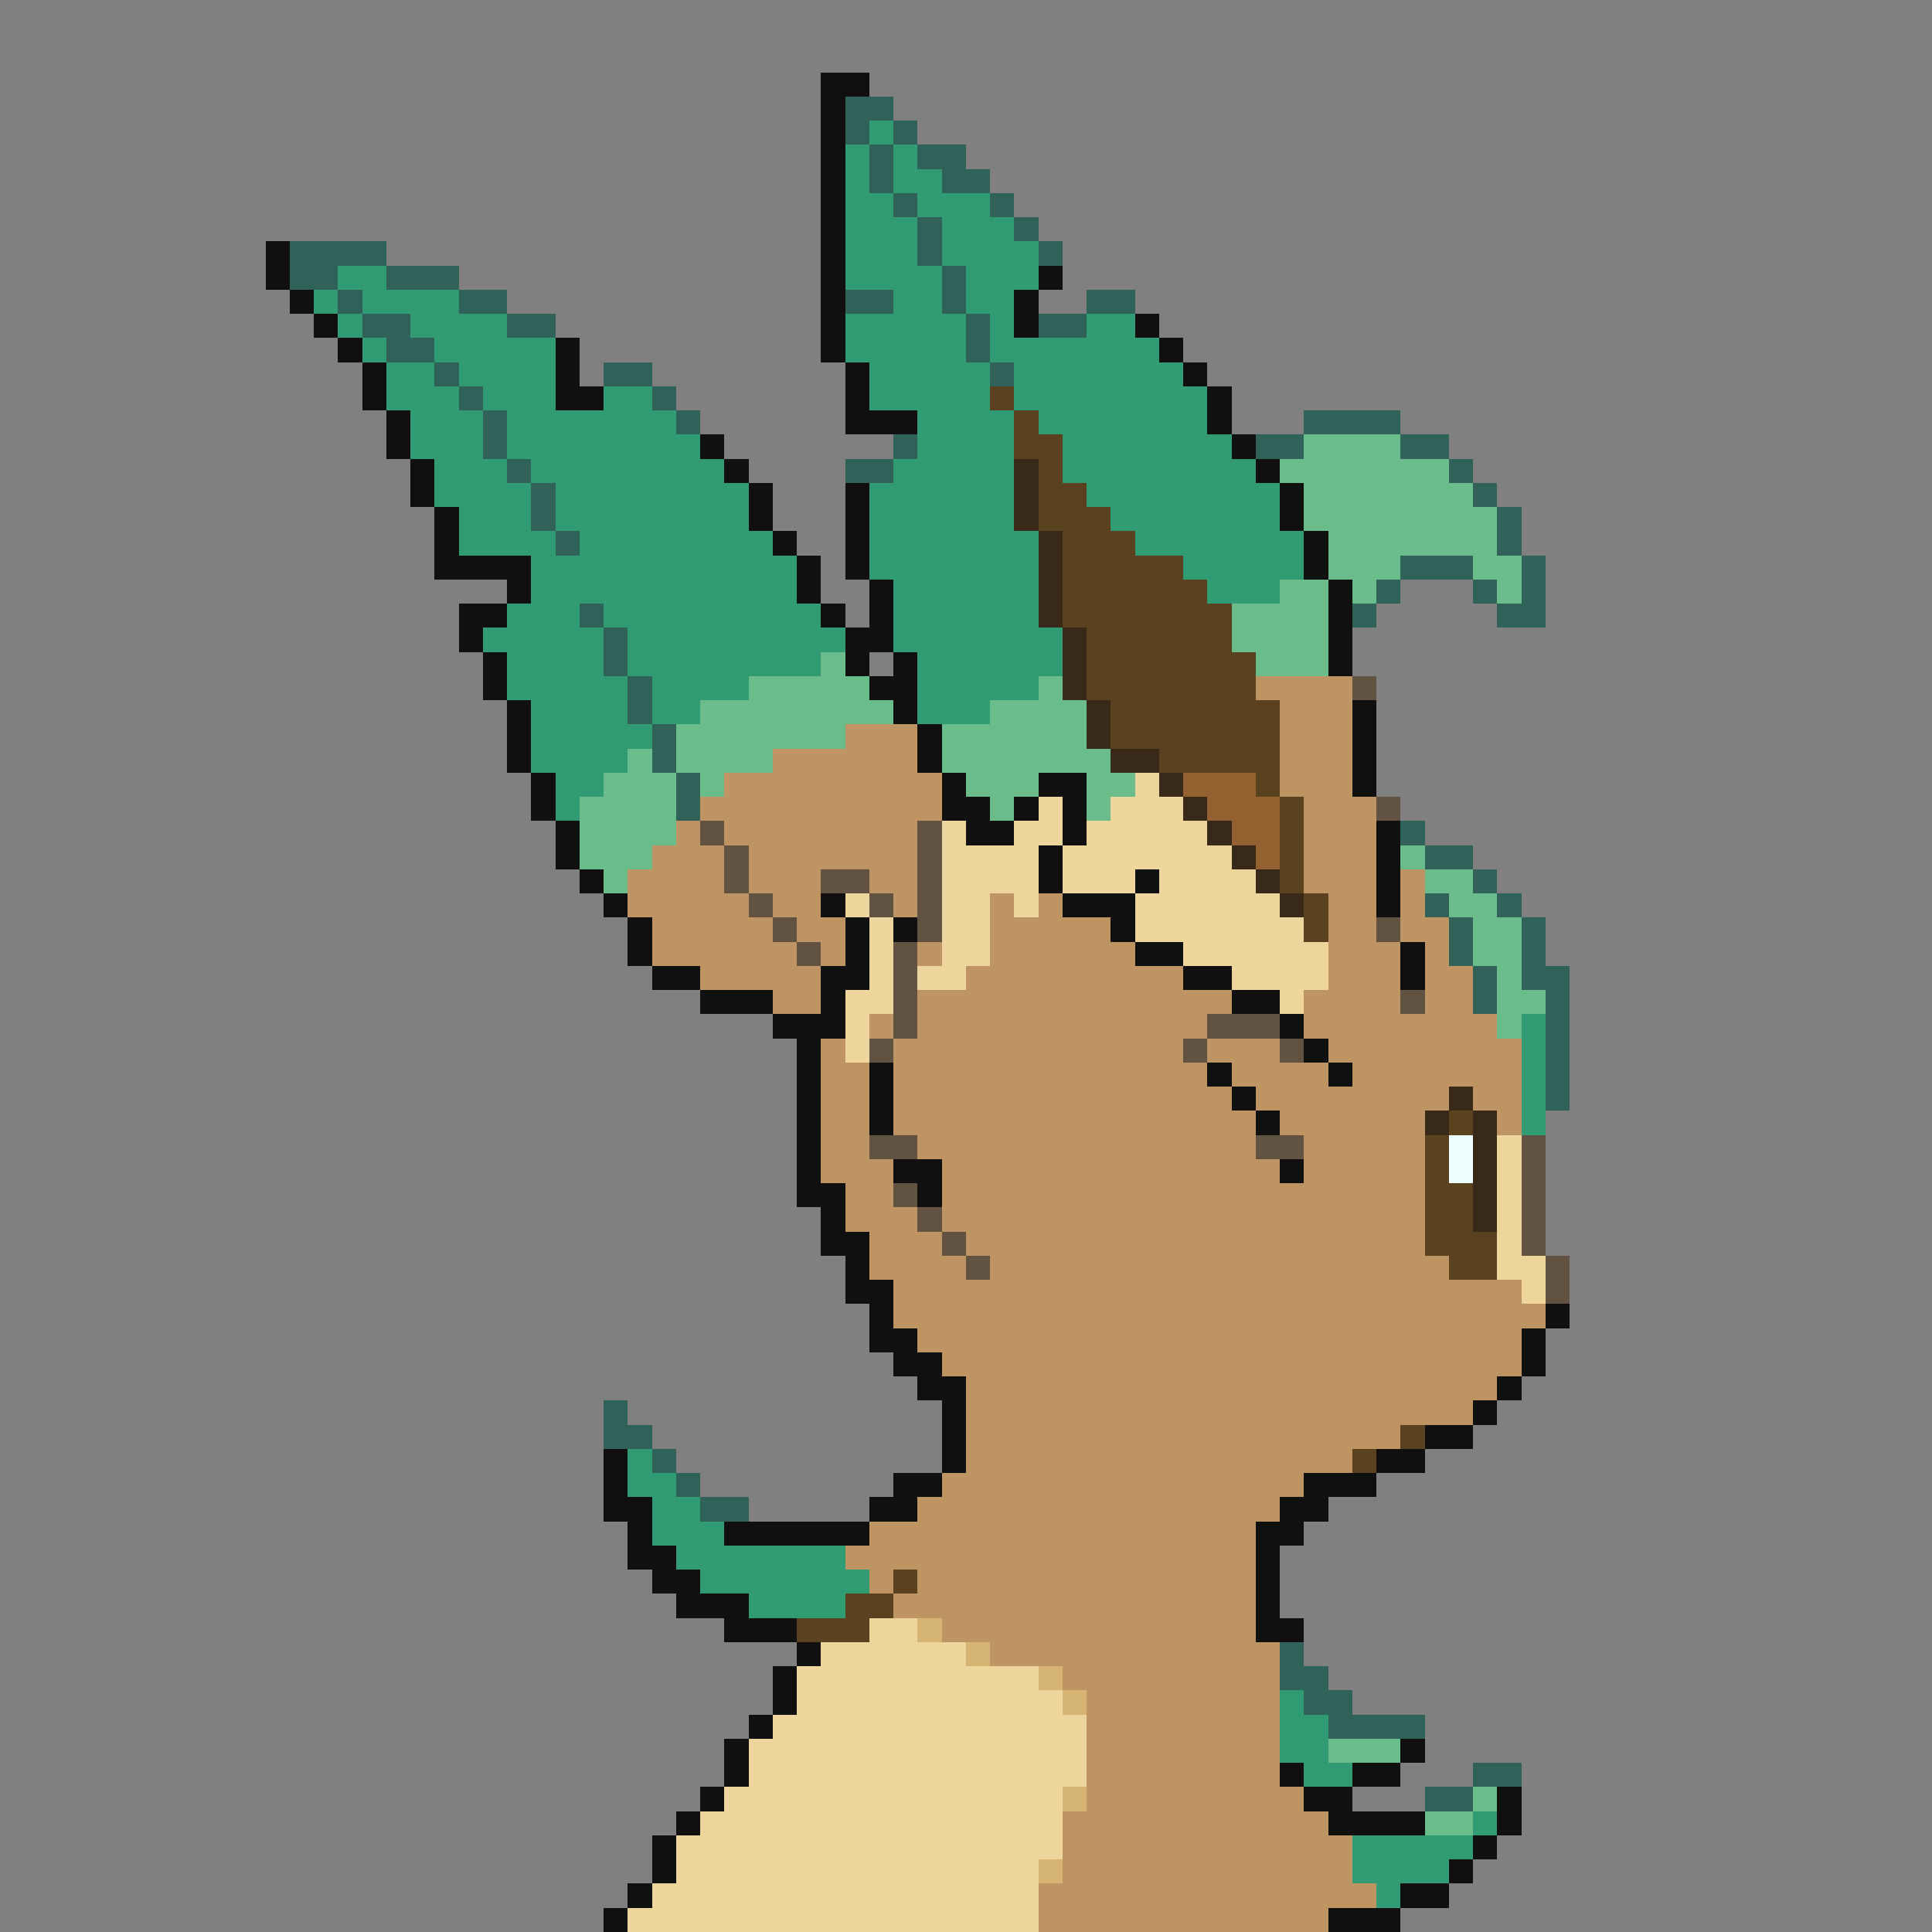 <svg xmlns="http://www.w3.org/2000/svg" viewBox="0 -0.5 80 80" shape-rendering="crispEdges">
<rect x="0" y="-0.5" width="80" height="80" fill="#808080" stroke="none"/>
<path stroke="#101010" d="M34 3h2M34 4h1M34 5h1M34 6h1M34 7h1M34 8h1M34 9h1M11 10h1M34 10h1M11 11h1M34 11h1M43 11h1M12 12h1M34 12h1M42 12h1M13 13h1M34 13h1M42 13h1M47 13h1M14 14h1M23 14h1M34 14h1M48 14h1M15 15h1M23 15h1M35 15h1M49 15h1M15 16h1M23 16h2M35 16h1M50 16h1M16 17h1M35 17h3M50 17h1M16 18h1M29 18h1M51 18h1M17 19h1M30 19h1M52 19h1M17 20h1M31 20h1M35 20h1M53 20h1M18 21h1M31 21h1M35 21h1M53 21h1M18 22h1M32 22h1M35 22h1M54 22h1M18 23h4M33 23h1M35 23h1M54 23h1M21 24h1M33 24h1M36 24h1M55 24h1M19 25h2M34 25h1M36 25h1M55 25h1M19 26h1M35 26h2M55 26h1M20 27h1M35 27h1M37 27h1M55 27h1M20 28h1M36 28h2M21 29h1M37 29h1M56 29h1M21 30h1M38 30h1M56 30h1M21 31h1M38 31h1M56 31h1M22 32h1M39 32h1M43 32h2M56 32h1M22 33h1M39 33h2M42 33h1M44 33h1M23 34h1M40 34h2M44 34h1M57 34h1M23 35h1M43 35h1M57 35h1M24 36h1M43 36h1M47 36h1M57 36h1M25 37h1M34 37h1M44 37h3M57 37h1M26 38h1M35 38h1M37 38h1M46 38h1M26 39h1M35 39h1M47 39h2M58 39h1M27 40h2M34 40h2M49 40h2M58 40h1M29 41h3M34 41h1M51 41h2M32 42h3M53 42h1M33 43h1M54 43h1M33 44h1M36 44h1M50 44h1M55 44h1M33 45h1M36 45h1M51 45h1M33 46h1M36 46h1M52 46h1M33 47h1M33 48h1M37 48h2M53 48h1M33 49h2M38 49h1M34 50h1M34 51h2M35 52h1M35 53h2M36 54h1M64 54h1M36 55h2M63 55h1M37 56h2M63 56h1M38 57h2M62 57h1M39 58h1M61 58h1M39 59h1M59 59h2M25 60h1M39 60h1M57 60h2M25 61h1M37 61h2M54 61h3M25 62h2M36 62h2M53 62h2M26 63h1M30 63h6M52 63h2M26 64h2M52 64h1M27 65h2M52 65h1M28 66h3M52 66h1M30 67h3M52 67h2M33 68h1M32 69h1M32 70h1M31 71h1M30 72h1M58 72h1M30 73h1M53 73h1M56 73h2M29 74h1M54 74h2M62 74h1M28 75h1M55 75h4M62 75h1M27 76h1M61 76h1M27 77h1M60 77h1M26 78h1M58 78h2M25 79h1M55 79h3" />
<path stroke="#31625a" d="M35 4h2M35 5h1M37 5h1M36 6h1M38 6h2M36 7h1M39 7h2M37 8h1M41 8h1M38 9h1M42 9h1M12 10h4M38 10h1M43 10h1M12 11h2M16 11h3M39 11h1M14 12h1M19 12h2M35 12h2M39 12h1M45 12h2M15 13h2M21 13h2M40 13h1M43 13h2M16 14h2M40 14h1M18 15h1M25 15h2M41 15h1M19 16h1M27 16h1M20 17h1M28 17h1M54 17h4M20 18h1M37 18h1M52 18h2M58 18h2M21 19h1M35 19h2M60 19h1M22 20h1M61 20h1M22 21h1M62 21h1M23 22h1M62 22h1M58 23h3M63 23h1M57 24h1M61 24h1M63 24h1M24 25h1M56 25h1M62 25h2M25 26h1M25 27h1M26 28h1M26 29h1M27 30h1M27 31h1M28 32h1M28 33h1M58 34h1M59 35h2M61 36h1M59 37h1M62 37h1M60 38h1M63 38h1M60 39h1M63 39h1M61 40h1M63 40h2M61 41h1M64 41h1M64 42h1M64 43h1M64 44h1M64 45h1M25 58h1M25 59h2M27 60h1M28 61h1M29 62h2M53 68h1M53 69h2M54 70h2M55 71h4M61 73h2M59 74h2" />
<path stroke="#319c73" d="M36 5h1M35 6h1M37 6h1M35 7h1M37 7h2M35 8h2M38 8h3M35 9h3M39 9h3M35 10h3M39 10h4M14 11h2M35 11h4M40 11h3M13 12h1M15 12h4M37 12h2M40 12h2M14 13h1M17 13h4M35 13h5M41 13h1M45 13h2M15 14h1M18 14h5M35 14h5M41 14h7M16 15h2M19 15h4M36 15h5M42 15h7M16 16h3M20 16h3M25 16h2M36 16h5M42 16h8M17 17h3M21 17h7M38 17h4M43 17h7M17 18h3M21 18h8M38 18h4M44 18h7M18 19h3M22 19h8M37 19h5M44 19h8M18 20h4M23 20h8M36 20h6M45 20h8M19 21h3M23 21h8M36 21h6M46 21h7M19 22h4M24 22h8M36 22h7M47 22h7M22 23h11M36 23h7M49 23h5M22 24h11M37 24h6M50 24h3M21 25h3M25 25h9M37 25h6M20 26h5M26 26h9M37 26h7M21 27h4M26 27h8M38 27h6M21 28h5M27 28h4M38 28h5M22 29h4M27 29h2M38 29h3M22 30h5M22 31h4M23 32h2M23 33h1M63 42h1M63 43h1M63 44h1M63 45h1M63 46h1M26 60h1M26 61h2M27 62h2M27 63h3M28 64h7M29 65h7M31 66h4M53 70h1M53 71h2M53 72h2M54 73h2M61 75h1M56 76h5M56 77h4M57 78h1" />
<path stroke="#5a4120" d="M41 16h1M42 17h1M42 18h2M43 19h1M43 20h2M43 21h3M44 22h3M44 23h5M44 24h6M44 25h7M45 26h6M45 27h7M45 28h7M46 29h7M46 30h7M48 31h5M52 32h1M53 33h1M53 34h1M53 35h1M53 36h1M54 37h1M54 38h1M60 46h1M59 47h1M59 48h1M59 49h2M59 50h2M59 51h3M60 52h2M58 59h1M56 60h1M37 65h1M35 66h2M33 67h3" />
<path stroke="#6abd8b" d="M54 18h4M53 19h7M54 20h7M54 21h8M55 22h7M55 23h3M61 23h2M53 24h2M56 24h1M62 24h1M51 25h4M51 26h4M34 27h1M52 27h3M31 28h5M43 28h1M29 29h8M41 29h4M28 30h7M39 30h6M26 31h1M28 31h4M39 31h7M25 32h3M29 32h1M40 32h3M45 32h2M24 33h4M41 33h1M45 33h1M24 34h4M24 35h3M58 35h1M25 36h1M59 36h2M60 37h2M61 38h2M61 39h2M62 40h1M62 41h2M62 42h1M55 72h3M61 74h1M59 75h2" />
<path stroke="#392918" d="M42 19h1M42 20h1M42 21h1M43 22h1M43 23h1M43 24h1M43 25h1M44 26h1M44 27h1M44 28h1M45 29h1M45 30h1M46 31h2M48 32h1M49 33h1M50 34h1M51 35h1M52 36h1M53 37h1M60 45h1M59 46h1M61 46h1M61 47h1M61 48h1M61 49h1M61 50h1" />
<path stroke="#bd9462" d="M52 28h4M53 29h3M35 30h3M53 30h3M32 31h6M53 31h3M30 32h9M53 32h3M29 33h10M54 33h3M28 34h1M30 34h8M54 34h3M27 35h3M31 35h7M54 35h3M26 36h4M31 36h3M36 36h2M54 36h3M58 36h1M26 37h5M32 37h2M37 37h1M41 37h1M43 37h1M55 37h2M58 37h1M27 38h5M33 38h2M41 38h5M55 38h2M58 38h2M27 39h6M34 39h1M38 39h1M41 39h6M55 39h3M59 39h1M29 40h5M40 40h9M55 40h3M59 40h2M32 41h2M38 41h13M54 41h4M59 41h2M36 42h1M38 42h12M54 42h8M34 43h1M37 43h12M50 43h3M55 43h8M34 44h2M37 44h13M51 44h4M56 44h7M34 45h2M37 45h14M52 45h8M61 45h2M34 46h2M37 46h15M53 46h6M62 46h1M34 47h2M38 47h14M54 47h5M34 48h3M39 48h14M54 48h5M35 49h2M39 49h20M35 50h3M39 50h20M36 51h3M40 51h19M36 52h4M41 52h19M37 53h26M37 54h27M38 55h25M39 56h24M40 57h22M40 58h21M40 59h18M40 60h16M39 61h15M38 62h15M36 63h16M35 64h17M36 65h1M38 65h14M37 66h15M39 67h13M41 68h12M44 69h9M45 70h8M45 71h8M45 72h8M45 73h8M45 74h9M44 75h11M44 76h12M44 77h12M43 78h14M43 79h12" />
<path stroke="#625241" d="M56 28h1M57 33h1M29 34h1M38 34h1M30 35h1M38 35h1M30 36h1M34 36h2M38 36h1M31 37h1M36 37h1M38 37h1M32 38h1M38 38h1M57 38h1M33 39h1M37 39h1M37 40h1M37 41h1M58 41h1M37 42h1M50 42h3M36 43h1M49 43h1M53 43h1M36 47h2M52 47h2M63 47h1M63 48h1M37 49h1M63 49h1M38 50h1M63 50h1M39 51h1M63 51h1M40 52h1M64 52h1M64 53h1" />
<path stroke="#eed59c" d="M47 32h1M43 33h1M46 33h3M39 34h1M42 34h2M45 34h5M39 35h4M44 35h7M39 36h4M44 36h3M48 36h4M35 37h1M39 37h2M42 37h1M47 37h6M36 38h1M39 38h2M47 38h7M36 39h1M39 39h2M49 39h6M36 40h1M38 40h2M51 40h4M35 41h2M53 41h1M35 42h1M35 43h1M62 47h1M62 48h1M62 49h1M62 50h1M62 51h1M62 52h2M63 53h1M36 67h2M34 68h6M33 69h10M33 70h11M32 71h13M31 72h14M31 73h14M30 74h14M29 75h15M28 76h16M28 77h15M27 78h16M26 79h17" />
<path stroke="#946231" d="M49 32h3M50 33h3M51 34h2M52 35h1" />
<path stroke="#eeffff" d="M60 47h1M60 48h1" />
<path stroke="#d5b473" d="M38 67h1M40 68h1M43 69h1M44 70h1M44 74h1M43 77h1" />
</svg>